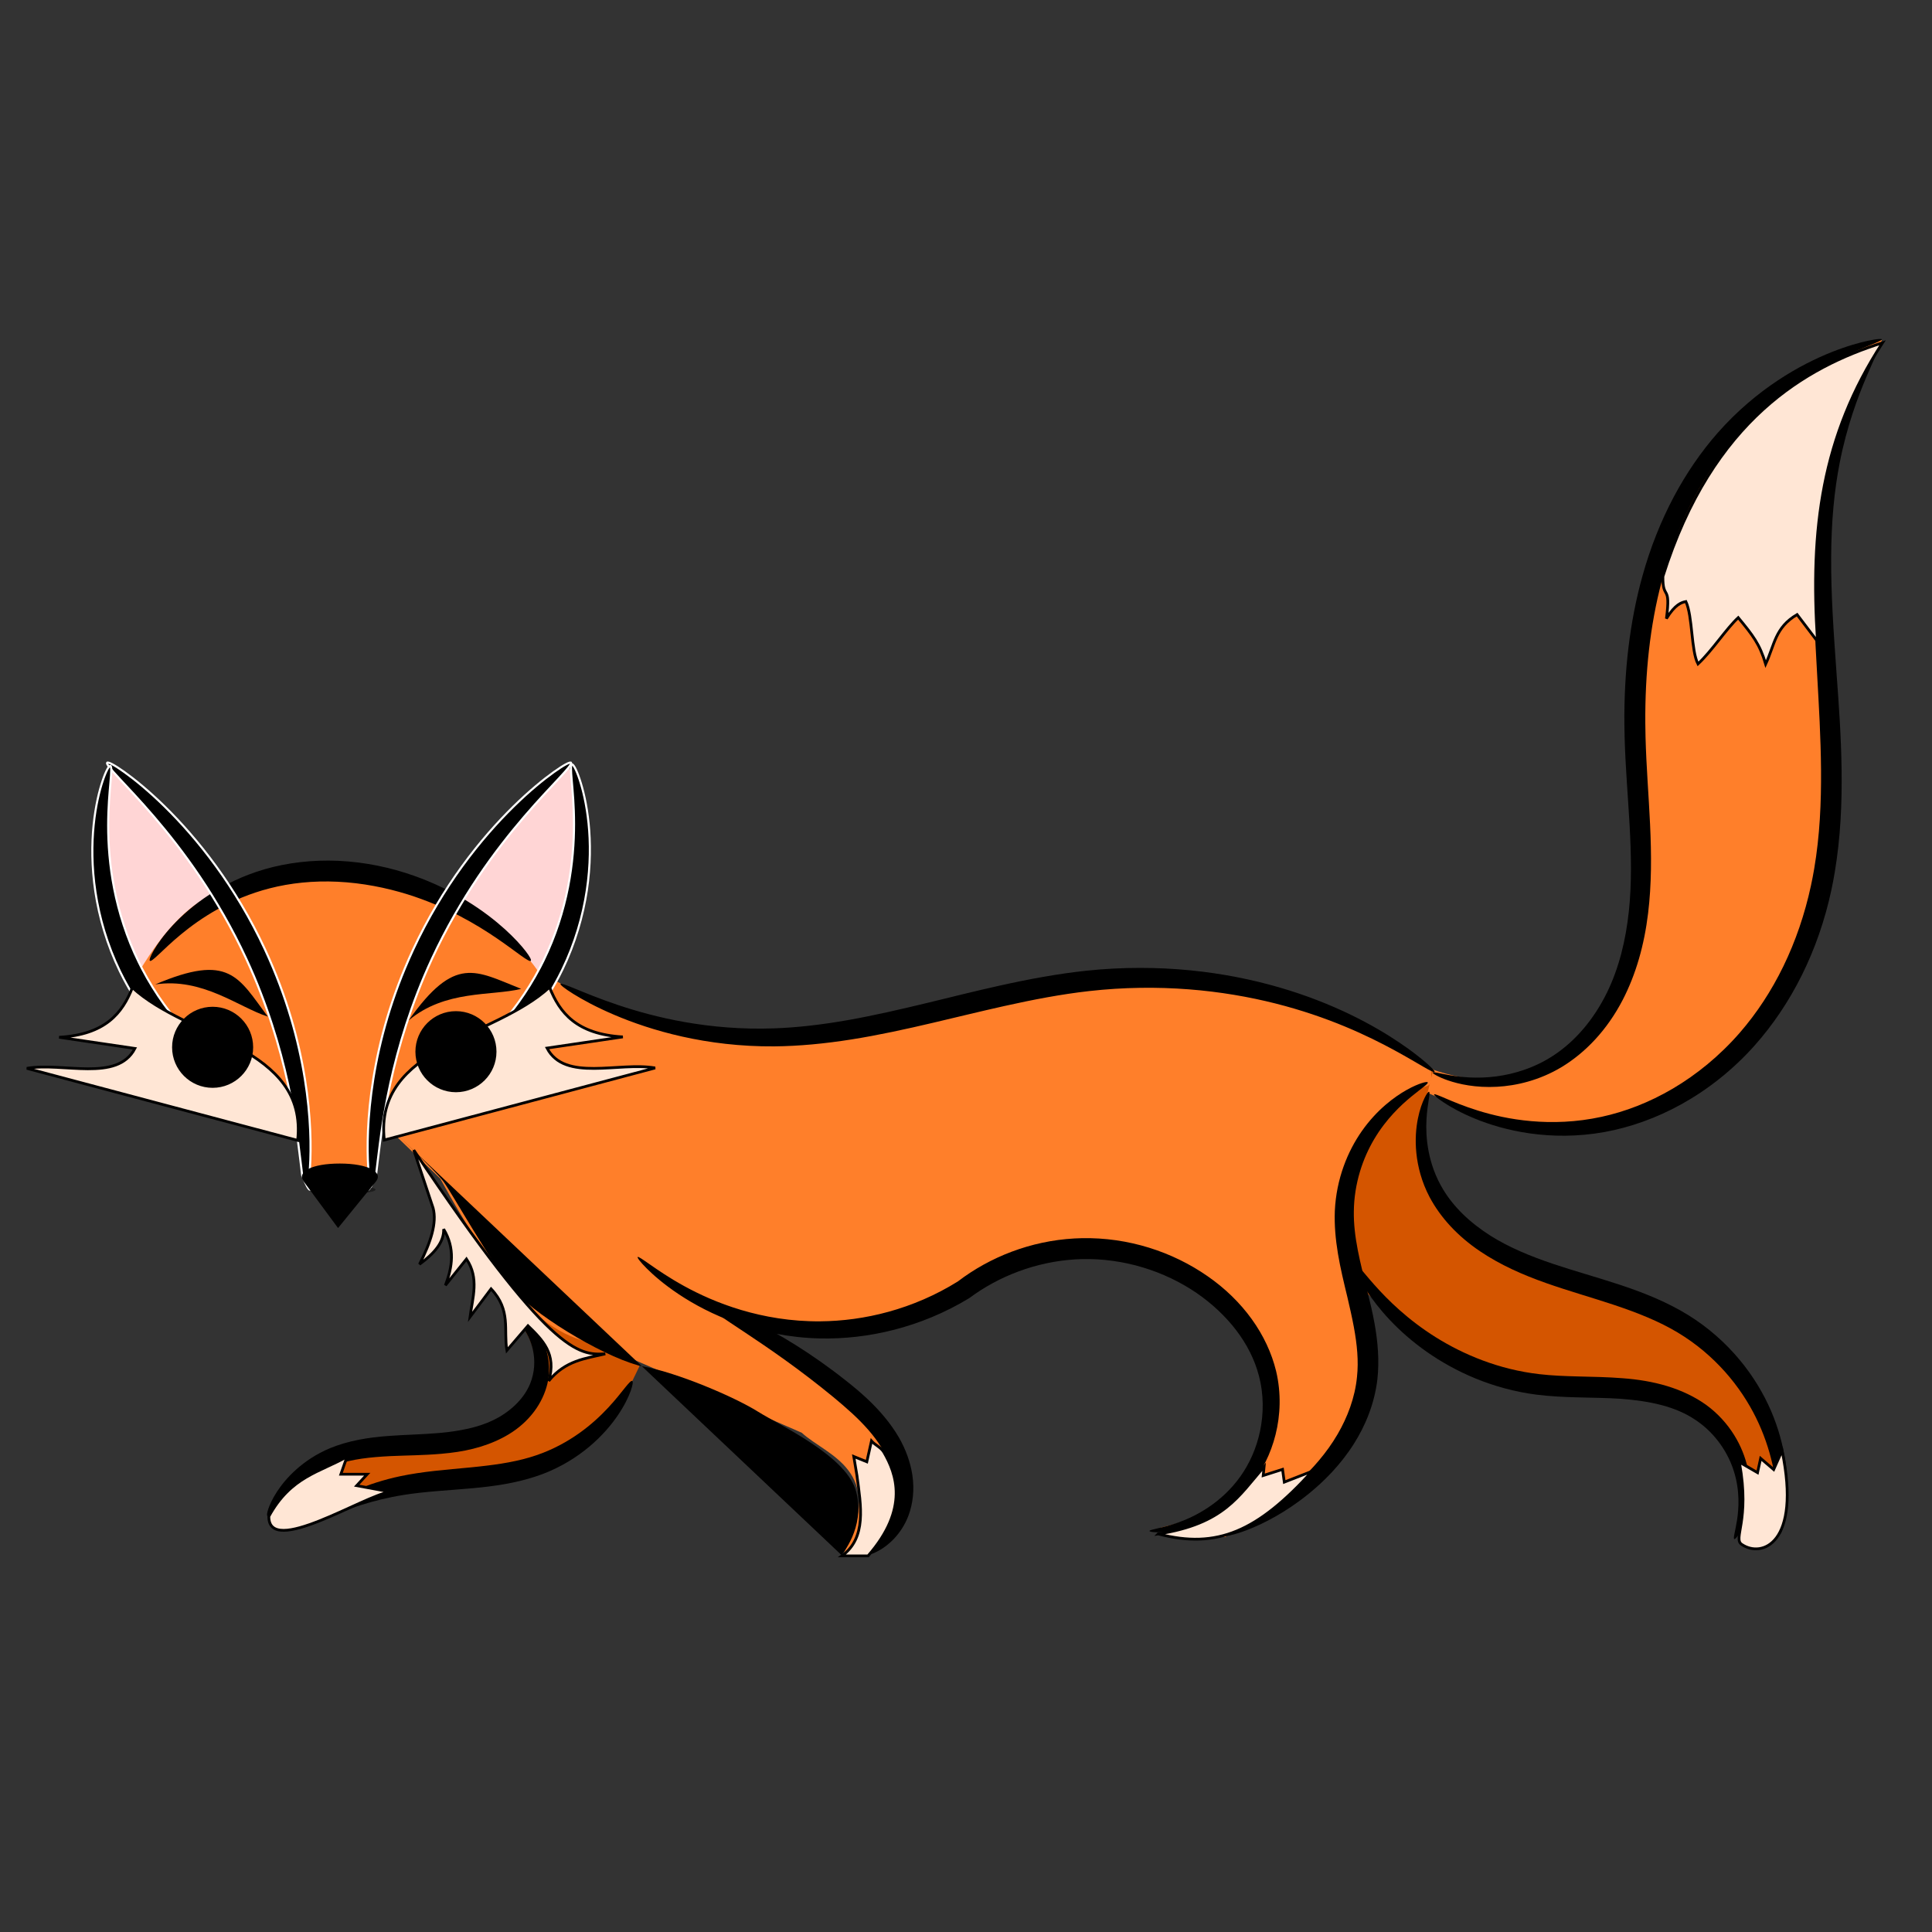 <?xml version="1.0" encoding="UTF-8" standalone="no"?>
<!-- Created with Inkscape (http://www.inkscape.org/) -->

<svg
   id="svg2"
   viewBox="0 0 700 700"
   version="1.1"
   width="700"
   height="700"
   xmlns="http://www.w3.org/2000/svg"
   xmlns:svg="http://www.w3.org/2000/svg"
   xmlns:rdf="http://www.w3.org/1999/02/22-rdf-syntax-ns#"
   xmlns:cc="http://creativecommons.org/ns#"
   xmlns:dc="http://purl.org/dc/elements/1.1/">
  <rect x="0" y="0" width="700" height="700" fill="#333333" stroke="none"/>
  <defs
     id="defs29" />
  <g
     id="layer2"
     transform="translate(-102.89,-789.53)">
    <g
       id="g113204"
       transform="matrix(0.758,0,0,0.758,51.852,329.412)">
      <path
         id="path113199"
         d="m 649.35,328.779 c 69.617,23.991 113.598,-45.799 100.469,-119.636 -8.648,-48.636 3.194,-96.198 10.819,-137.22 23.734,-48.639 58.96,-80.7 103.301,-91.989 -0.647,2.899 -2.482,5.122 -4.24,8.221 -17.337,30.561 -30.565,67.865 -24.718,114.583 10.544,84.24 9.679,175.576 -39.549,218.542 -37.12,31.55 -85.671,47.823 -149.593,18.112 l 2.481,-11.129"
         style="opacity:0.998;fill:#ff7f2a;fill-opacity:1;stroke:none"
         transform="translate(102.89,789.53)" />
      <path
         id="path113194"
         d="m 649.592,328.404 c -17.054,14.4 -31.445,29.688 -40.322,46.814 -0.82,19.591 -2.243,35.176 -0.342,50.231 1.423,4.691 65.803,70.953 124.724,54.674 24.735,8.02 80.176,11.109 60.141,71.076 l 21.528,-1.025 c 4.312,-54.103 -20.311,-80.033 -50.231,-100.805 C 675.225,412.715 633.139,395.443 646.859,339.68 l 2.734,-11.276"
         style="opacity:0.998;fill:#d45500;fill-opacity:1;stroke:none"
         transform="translate(102.89,789.53)" />
      <path
         id="path113189"
         d="m 268.719,417.661 91.792,60.164 c 34.052,25.005 54.327,51.228 17.36,82.518 l -9.988,-0.713 c 20.319,-39.647 -8.153,-46.216 -20.213,-57.311 L 243.274,456.898 268.719,417.661"
         style="opacity:0.998;fill:#ff7f2a;fill-opacity:1;stroke:none"
         transform="translate(102.89,789.53)" />
      <path
         id="path113184"
         d="m 92.744,541.795 c 16.062,-28.919 52.3,-33.818 89.428,-37.219 12.995,-1.19 22.987,-7.514 32.565,-11.056 6.433,-8.304 7.589,-20.715 4.266,-32.053 -2.976,-10.152 -11.444,-17.265 -13.302,-25.972 l 64.445,34.957 -4.043,8.323 c -17.616,25.333 -39.067,38.775 -63.018,44.469 -30.513,3.62 -59.518,-0.297 -94.17,24.018 l -16.171,-5.469"
         style="opacity:0.998;fill:#d45500;fill-opacity:1;stroke:none"
         transform="translate(102.89,789.53)" />
      <path
         id="path4337"
         d="m 380.188,1098.801 c 66.382,14.747 141.243,-16.014 210.175,-23.022 56.838,-5.778 107.309,7.481 161.294,42.228 -0.581,3.24 0.817,7.198 -2.328,8.17 -34.453,10.651 -46.277,55.607 -33.223,108.663 3.691,15.002 6.95,25.158 -2.101,47.648 -11.31,41.326 -38.881,43.627 -60.935,59.169 l -30.909,-4.416 c 30.596,-7.493 37.306,-14.694 49.967,-44.033 8.633,-20.004 -1.851,-45.673 -25.24,-69.006 -54.753,-39.893 -109.506,-6.568 -164.259,16.779 -47.984,7.689 -81.608,-8.906 -108.59,-31.554 0.886,22.669 -7.472,33.241 -22.994,39.502 -15.03,-2.546 -28.831,-12.468 -41.506,-29.143 l 71.532,-117.454 v 0"
         style="fill:#ff7f2a;fill-opacity:1;fill-rule:evenodd;stroke:none" />
      <path
         id="path4332"
         d="m 341.772,1080.697 -12.805,-7.065 c -15.878,30.576 -43.428,55.661 -81.666,67.407 l 30.445,29.294 c 12.724,23.229 26.324,45.146 43.714,61.376 55.988,-33.921 68.041,-81.822 72.857,-132.026 -18.5,-2.389 -35.089,-12.422 -52.545,-18.987 z"
         style="fill:#ff7f2a;fill-rule:evenodd;stroke:none" />
      <path
         style="fill:#ff7f2a;fill-opacity:1;fill-rule:evenodd;stroke:none"
         d="m 289.601,1028.243 44.527,36.431 c -18.332,34.88 -42.8,62.697 -83.995,73.369 7.959,-35.661 8.681,-74.162 36.937,-102.211 z"
         id="path3494" />
      <path
         id="path3489"
         d="m 171.705,1029.255 -44.527,36.431 c 18.332,34.88 42.8,62.697 83.995,73.369 -7.959,-35.661 -8.681,-74.162 -36.937,-102.211 z"
         style="fill:#ff7f2a;fill-opacity:1;fill-rule:evenodd;stroke:none" />
      <path
         style="fill:#ffd5d5;fill-rule:evenodd;stroke:none"
         d="m 283.783,1037.857 c 15.517,3.994 35.588,23.637 45.033,39.974 17.111,-28.768 22.159,-69.233 10.626,-104.235 -23.292,20.095 -45.224,33.099 -55.659,64.261 z"
         id="path3487" />
      <path
         id="path3482"
         d="m 172.211,1033.809 c -15.517,3.994 -30.022,23.131 -39.467,39.468 -17.111,-28.768 -21.147,-65.185 -12.65,-100.693 19.245,18.577 41.682,30.063 52.117,61.225 z"
         style="fill:#ffd5d5;fill-rule:evenodd;stroke:none" />
      <path
         id="path3477"
         d="m 213.196,1159.295 c -2.758,-27.655 -5.963,-53.292 -15.686,-79.441 l -20.24,-43.515 c 31.422,-18.638 67.612,-13.438 105.753,1.518 -29.754,44.492 -31.269,87.322 -39.467,130.546 l -29.348,1.012 c -0.338,-3.373 -0.676,-6.746 -1.012,-10.12 z"
         style="fill:#ff7f2a;fill-opacity:1;fill-rule:evenodd;stroke:none" />
      <g
         transform="translate(8.081,-20.203)"
         style="fill:#000000"
         id="g3130">
        <g
           style="fill:#000000"
           transform="translate(-522.86,220)"
           id="g4960">
          <path
             d="m 653.78,866.5 c -0.445,-0.315 0.148,-2.133 1.883,-5.118 1.734,-2.985 4.631,-7.133 8.96,-11.801 4.328,-4.668 10.107,-9.852 17.445,-14.654 7.338,-4.802 16.246,-9.213 26.453,-12.193 l 1e-5,-10e-6 c 10.801,-3.126 22.87,-4.61 35.371,-4.043 12.962,0.588 25.259,3.297 36.057,7.119 9.739,3.431 18.34,7.736 25.604,12.211 7.264,4.476 13.195,9.116 17.801,13.271 4.606,4.156 7.897,7.823 9.958,10.493 2.061,2.67 2.906,4.339 2.516,4.714 -0.389,0.375 -1.982,-0.569 -4.668,-2.488 -2.686,-1.919 -6.48,-4.807 -11.398,-8.167 -4.919,-3.361 -10.973,-7.19 -18.137,-10.908 -7.163,-3.718 -15.44,-7.321 -24.65,-10.207 -10.206,-3.179 -21.624,-5.484 -33.547,-6.049 -11.498,-0.545 -22.505,0.605 -32.41,3.159 h -10e-6 c -9.354,2.385 -17.706,5.991 -24.8,9.935 -7.094,3.944 -12.935,8.222 -17.574,12.049 -4.639,3.828 -8.091,7.203 -10.531,9.495 -2.439,2.292 -3.888,3.495 -4.333,3.179 z"
             style="fill:#000000;fill-rule:evenodd"
             id="path4655" />
          <path
             d="m 633.33,771.83 c 0.437,-0.534 3.414,0.988 8.274,4.464 4.86,3.476 11.591,8.932 19.231,16.426 7.64,7.494 16.176,17.043 24.52,28.524 8.344,11.481 16.48,24.898 23.399,39.765 1.381,2.967 2.687,5.934 3.92,8.894 4.479,10.706 7.973,21.3 10.603,31.374 2.63,10.074 4.4,19.627 5.527,28.295 1.127,8.668 1.616,16.45 1.728,23.041 0.113,6.591 -0.145,11.991 -0.532,15.944 0.75,4.501 0.895,7.154 0.303,7.323 -0.592,0.169 -1.875,-2.178 -3.737,-6.819 -0.971,-7.581 -2.211,-20.848 -5.512,-37.57 -1.65,-8.361 -3.821,-17.578 -6.7,-27.316 -2.878,-9.738 -6.466,-19.995 -10.868,-30.409 -1.205,-2.837 -2.471,-5.686 -3.799,-8.539 -6.653,-14.297 -14.235,-27.333 -21.882,-38.7 -7.647,-11.368 -15.348,-21.071 -22.131,-28.974 -6.783,-7.903 -12.637,-14.022 -16.64,-18.337 -4.003,-4.315 -6.142,-6.852 -5.706,-7.386 z"
             style="fill:#000000;fill-rule:evenodd;stroke:#ffffff"
             id="path4639" />
          <path
             d="m 634.84,773.34 c 0.326,0.088 0.461,0.833 0.451,2.166 -0.01,1.333 -0.165,3.253 -0.378,5.705 -0.426,4.903 -1.091,11.942 -1.093,20.621 -0.002,8.679 0.68,19.011 2.883,30.211 2.203,11.201 5.939,23.262 11.721,35.074 0.518,1.06 1.052,2.117 1.602,3.172 6.272,12.022 14.073,22.502 22.134,31.156 8.061,8.654 16.367,15.485 23.717,20.714 7.35,5.229 13.742,8.884 18.183,11.451 2.22,1.283 3.956,2.296 5.104,3.079 1.148,0.783 1.707,1.338 1.59,1.662 -0.117,0.324 -0.906,0.403 -2.304,0.221 -1.398,-0.182 -3.405,-0.627 -5.931,-1.391 -5.052,-1.529 -12.209,-4.345 -20.445,-9.063 -8.236,-4.718 -17.541,-11.371 -26.523,-20.248 -4.491,-4.439 -8.896,-9.425 -13.023,-14.933 -4.128,-5.508 -7.978,-11.539 -11.364,-18.021 -0.594,-1.137 -1.169,-2.279 -1.725,-3.425 l -10e-6,-10e-6 c -6.185,-12.769 -9.896,-25.848 -11.716,-37.895 -1.82,-12.047 -1.77,-23.052 -0.844,-32.128 0.926,-9.077 2.699,-16.238 4.303,-21.039 0.802,-2.4 1.565,-4.216 2.197,-5.411 0.633,-1.194 1.134,-1.768 1.46,-1.68 z"
             style="fill:#000000;fill-rule:evenodd;stroke:#ffffff"
             id="path4641" />
          <path
             d="m 855.07,771.83 c 0.437,0.534 -1.703,3.071 -5.706,7.386 -4.003,4.315 -9.857,10.434 -16.64,18.337 -6.783,7.903 -14.484,17.607 -22.131,28.974 -7.647,11.368 -15.23,24.403 -21.882,38.7 -1.327,2.853 -2.594,5.702 -3.799,8.539 -4.402,10.413 -7.99,20.671 -10.868,30.409 -2.878,9.738 -5.05,18.955 -6.7,27.316 -3.3,16.722 -4.541,29.989 -5.512,37.57 -1.862,4.641 -3.145,6.989 -3.737,6.819 -0.592,-0.169 -0.447,-2.821 0.303,-7.323 -0.387,-3.954 -0.645,-9.354 -0.532,-15.944 0.113,-6.591 0.601,-14.373 1.728,-23.041 1.127,-8.668 2.897,-18.221 5.527,-28.295 2.63,-10.074 6.123,-20.668 10.603,-31.374 1.233,-2.96 2.54,-5.927 3.92,-8.894 6.918,-14.867 15.055,-28.285 23.399,-39.765 8.344,-11.481 16.88,-21.03 24.52,-28.524 7.64,-7.494 14.371,-12.95 19.231,-16.426 4.86,-3.476 7.838,-4.998 8.274,-4.464 z"
             style="fill:#000000;fill-rule:evenodd;stroke:#ffffff"
             id="path4643" />
          <ellipse
             ry="2.02"
             rx="14.647"
             cy="1362.93"
             cx="442.952"
             transform="translate(304.02,-387.05)"
             style="opacity:0.441;fill:#000000;stroke-width:0"
             id="path4645" />
          <path
             style="fill:#000000;stroke-width:0"
             d="M 761.78,971.99 743.697,994.214 727.292,971.99 c -3.479,-4.713 3.854,-8.607 17.244,-8.607 13.389,0 20.941,4.063 17.244,8.607 z"
             id="path4647" />
          <path
             d="m 855.48,772.6 c 0.326,-0.088 0.827,0.485 1.46,1.68 0.633,1.194 1.395,3.01 2.197,5.411 1.604,4.801 3.377,11.962 4.303,21.039 0.926,9.077 0.976,20.081 -0.844,32.128 -1.82,12.047 -5.531,25.126 -11.716,37.895 l -10e-6,10e-6 c -0.556,1.145 -1.131,2.287 -1.725,3.425 -3.386,6.482 -7.236,12.513 -11.364,18.021 -4.128,5.508 -8.533,10.495 -13.023,14.933 -8.982,8.877 -18.287,15.531 -26.523,20.248 -8.236,4.718 -15.393,7.534 -20.445,9.063 -2.526,0.764 -4.533,1.209 -5.931,1.391 -1.398,0.182 -2.187,0.104 -2.304,-0.221 -0.117,-0.324 0.442,-0.879 1.59,-1.662 1.148,-0.783 2.884,-1.796 5.104,-3.079 4.44,-2.567 10.832,-6.222 18.182,-11.451 7.35,-5.229 15.656,-12.06 23.717,-20.714 8.061,-8.654 15.862,-19.134 22.134,-31.156 0.55,-1.055 1.084,-2.112 1.602,-3.172 5.782,-11.812 9.518,-23.873 11.721,-35.074 2.203,-11.201 2.885,-21.532 2.883,-30.211 -0.002,-8.679 -0.667,-15.718 -1.093,-20.621 -0.213,-2.452 -0.367,-4.372 -0.378,-5.705 -0.01,-1.333 0.125,-2.078 0.451,-2.166 z"
             style="fill:#000000;fill-rule:evenodd;stroke:#ffffff"
             id="path4649" />
          <path
             d="m 831.238,879.893 c -14.372,3.504 -36.404,0.383 -53.841,15.115 22.289,-31.506 31.971,-23.775 53.841,-15.115 z"
             style="fill:#000000"
             id="path4651" />
        </g>
        <path
           d="m 644,1361.2 c -0.131,-0.349 0.758,-1.058 2.513,-2.143 1.755,-1.085 4.375,-2.552 7.662,-4.513 3.287,-1.961 7.24,-4.421 11.608,-7.526 4.368,-3.105 9.151,-6.858 14.032,-11.386 3.305,-3.073 6.657,-6.493 9.87,-10.306 3.213,-3.812 6.286,-8.016 8.98,-12.655 4.633,-7.983 8.244,-17.306 9.221,-27.292 0.822,-7.558 0.036,-15.555 -1.509,-23.882 -0.892,-4.807 -1.999,-9.596 -3.102,-14.331 -1.674,-6.904 -3.354,-13.835 -4.498,-20.712 -1.143,-6.877 -1.747,-13.7 -1.488,-20.364 0.341,-7.695 1.899,-14.903 4.2,-21.332 2.302,-6.428 5.346,-12.078 8.687,-16.854 h 10e-6 c 3.596,-5.136 7.511,-9.248 11.236,-12.475 3.724,-3.226 7.259,-5.573 10.258,-7.252 2.999,-1.679 5.464,-2.698 7.188,-3.247 1.724,-0.548 2.708,-0.632 2.858,-0.322 0.149,0.31 -0.541,0.998 -1.916,2.096 -1.375,1.097 -3.435,2.61 -5.947,4.681 -2.512,2.07 -5.479,4.705 -8.568,8.056 -3.09,3.351 -6.305,7.425 -9.187,12.296 -2.682,4.528 -5.077,9.76 -6.822,15.592 -1.745,5.832 -2.841,12.264 -2.901,19.014 -0.089,5.866 0.647,12.001 1.886,18.412 1.238,6.412 2.976,13.101 4.671,20.066 1.206,4.768 2.387,9.733 3.317,14.868 1.611,8.895 2.354,17.898 1.395,26.75 -1.377,11.699 -5.725,22.221 -11.254,30.934 -3.205,5.054 -6.774,9.53 -10.459,13.494 -3.685,3.964 -7.487,7.416 -11.213,10.43 -5.492,4.45 -10.85,7.983 -15.734,10.758 -4.884,2.775 -9.293,4.795 -12.974,6.242 -3.681,1.447 -6.635,2.324 -8.684,2.774 -2.049,0.451 -3.195,0.479 -3.326,0.131 z"
           style="fill:#000000;fill-rule:evenodd"
           id="path4731" />
        <path
           d="m 245.429,1166.189 c 0,0 21.429,20 25.714,25.714 4.286,5.714 23.143,40 34.571,52.857 11.429,12.857 45.714,32.857 61.429,35.714 15.714,2.857 42.857,14.286 54.286,21.429 11.429,7.143 42.857,21.428 47.143,38.571 4.286,17.143 -7.143,30 -7.143,30 v 0"
           style="fill:#000000;fill-rule:evenodd"
           id="path4753" />
        <path
           d="m 398.32,1251.4 c 0.277,-0.566 2.361,-0.233 5.907,0.955 3.546,1.189 8.553,3.241 14.601,6.197 6.048,2.956 13.134,6.822 20.793,11.623 7.659,4.801 15.887,10.54 24.209,17.16 h 1e-5 c 3.19,2.511 6.437,5.21 9.605,8.157 6.078,5.654 11.443,11.9 15.438,18.742 3.353,5.791 5.563,11.989 6.478,18.054 0.53,3.506 0.594,6.956 0.261,10.212 -0.333,3.256 -1.063,6.317 -2.093,9.097 -1.709,4.548 -4.199,8.179 -6.766,10.939 -2.568,2.76 -5.215,4.658 -7.5,5.922 -2.285,1.264 -4.213,1.905 -5.561,2.174 -1.349,0.269 -2.123,0.176 -2.26,-0.163 -0.137,-0.339 0.364,-0.907 1.336,-1.755 0.971,-0.848 2.414,-1.988 4.082,-3.581 1.668,-1.593 3.565,-3.65 5.322,-6.275 1.758,-2.626 3.38,-5.828 4.315,-9.517 0.592,-2.273 0.933,-4.746 0.974,-7.36 0.041,-2.614 -0.219,-5.368 -0.802,-8.157 -1.013,-4.845 -3.105,-9.837 -6.07,-14.658 -3.497,-5.743 -8.335,-11.11 -13.974,-16.317 -2.94,-2.715 -5.988,-5.303 -9.011,-7.817 -7.968,-6.555 -15.726,-12.436 -22.873,-17.575 -7.146,-5.139 -13.679,-9.54 -19.174,-13.194 -5.495,-3.654 -9.952,-6.565 -12.958,-8.725 -3.005,-2.159 -4.556,-3.574 -4.279,-4.14 z"
           style="fill:#000000;fill-rule:evenodd"
           id="path4755" />
        <path
           d="m 608.7,1359 c -0.012,-0.309 1.244,-0.625 3.587,-1.163 2.343,-0.538 5.783,-1.314 10.029,-2.827 4.246,-1.513 9.314,-3.78 14.593,-7.333 2.64,-1.776 5.325,-3.872 7.931,-6.338 2.606,-2.466 5.133,-5.303 7.414,-8.54 2.095,-2.962 3.984,-6.264 5.567,-9.872 1.584,-3.608 2.862,-7.521 3.731,-11.665 0.869,-4.143 1.328,-8.516 1.266,-12.998 -0.062,-4.482 -0.645,-9.073 -1.866,-13.606 -1.956,-7.479 -5.619,-14.776 -10.735,-21.506 -5.116,-6.73 -11.686,-12.892 -19.164,-18.012 -7.591,-5.149 -16.194,-9.283 -25.432,-12.074 -9.238,-2.791 -19.107,-4.238 -29.097,-4.011 -1.053,0.026 -2.108,0.07 -3.164,0.132 -9.428,0.558 -18.64,2.571 -27.223,5.751 -8.583,3.18 -16.534,7.525 -23.542,12.75 -11.65,7.097 -23.95,12.074 -36.067,15.18 -12.117,3.106 -24.048,4.342 -35.203,4.119 -7.508,-0.165 -14.649,-0.995 -21.321,-2.283 -6.672,-1.287 -12.874,-3.031 -18.553,-5.036 -11.357,-4.009 -20.59,-9.04 -27.705,-13.771 -7.115,-4.731 -12.142,-9.157 -15.35,-12.358 -3.208,-3.202 -4.625,-5.173 -4.336,-5.481 0.289,-0.309 2.267,1.058 5.912,3.602 3.645,2.544 8.986,6.258 16.206,10.233 7.22,3.976 16.349,8.209 27.326,11.477 5.489,1.634 11.433,3.023 17.772,3.989 6.34,0.966 13.076,1.509 20.102,1.44 10.408,-0.082 21.472,-1.494 32.652,-4.582 11.18,-3.088 22.475,-7.854 33.111,-14.505 7.645,-5.837 16.332,-10.682 25.736,-14.209 9.405,-3.527 19.526,-5.736 29.932,-6.313 1.165,-0.065 2.33,-0.109 3.494,-0.132 11.108,-0.238 22.024,1.4 32.21,4.553 10.187,3.154 19.643,7.823 27.974,13.627 8.291,5.729 15.492,12.747 21.073,20.482 5.581,7.734 9.542,16.184 11.657,24.853 1.26,5.306 1.774,10.6 1.684,15.714 -0.09,5.114 -0.783,10.048 -1.943,14.685 -1.159,4.637 -2.785,8.976 -4.746,12.944 -1.961,3.968 -4.258,7.567 -6.77,10.764 -2.748,3.484 -5.725,6.465 -8.754,8.998 -3.029,2.532 -6.11,4.616 -9.108,6.324 -5.997,3.415 -11.636,5.322 -16.289,6.382 -4.654,1.06 -8.339,1.29 -10.818,1.252 -2.478,-0.037 -3.762,-0.327 -3.774,-0.635 z"
           style="fill:#000000;fill-rule:evenodd"
           id="path4793" />
        <path
           d="m 742.34,1149.1 c 0.343,0.133 0.209,1.38 -0.138,3.63 -0.347,2.25 -0.894,5.52 -1.109,9.716 -0.215,4.196 -0.088,9.337 1.022,15.078 1.11,5.742 3.211,12.098 6.935,18.226 2.453,4.081 5.612,8.059 9.439,11.801 3.827,3.743 8.324,7.249 13.31,10.398 4.308,2.713 9.007,5.147 14.028,7.36 5.02,2.213 10.362,4.204 15.912,6.08 10.074,3.387 20.914,6.343 32.052,10.037 0.162,0.054 0.324,0.108 0.486,0.162 11.25,3.731 22.196,8.22 31.94,14.226 9.704,6.01 17.909,13.407 24.492,21.3 6.583,7.893 11.546,16.277 15.062,24.426 3.681,8.541 5.778,16.778 6.869,24.111 1.091,7.333 1.186,13.766 0.861,18.989 -0.325,5.223 -1.06,9.243 -1.753,11.927 -0.693,2.683 -1.335,4.038 -1.731,3.974 -0.396,-0.064 -0.526,-1.541 -0.583,-4.247 -0.057,-2.707 -0.051,-6.651 -0.399,-11.644 -0.347,-4.992 -1.056,-11.042 -2.629,-17.823 -1.572,-6.781 -4.014,-14.299 -7.808,-21.983 -3.618,-7.334 -8.487,-14.825 -14.731,-21.847 -6.244,-7.021 -13.863,-13.571 -22.718,-18.864 -8.888,-5.343 -19.152,-9.41 -30.036,-13.059 -0.157,-0.052 -0.314,-0.105 -0.472,-0.157 -10.806,-3.586 -21.687,-6.646 -32.079,-10.306 -5.739,-2.011 -11.334,-4.228 -16.649,-6.734 -5.315,-2.507 -10.348,-5.303 -15,-8.423 -5.411,-3.619 -10.258,-7.734 -14.351,-12.145 -4.093,-4.411 -7.434,-9.117 -9.982,-13.915 -1.917,-3.646 -3.333,-7.303 -4.35,-10.842 -1.018,-3.539 -1.637,-6.962 -1.965,-10.179 -0.655,-6.434 -0.15,-12.021 0.731,-16.448 0.881,-4.426 2.129,-7.71 3.161,-9.839 1.032,-2.129 1.839,-3.119 2.182,-2.986 z"
           style="fill:#000000;fill-rule:evenodd"
           id="path4844" />
        <path
           d="m 706.11,1230.4 c 0.367,-0.21 1.379,0.771 3.043,2.708 1.664,1.937 3.988,4.827 7.112,8.336 3.124,3.509 7.056,7.638 11.934,11.969 4.877,4.331 10.705,8.864 17.508,13.109 6.564,4.09 14.051,7.917 22.333,11.002 8.281,3.085 17.357,5.425 26.94,6.527 5.962,0.701 12.202,0.938 18.679,1.102 7.043,0.178 14.102,0.286 21.069,0.843 7.348,0.53 14.67,1.711 21.477,3.786 6.807,2.075 13.098,5.046 18.554,8.941 5.659,4.119 10.097,9.143 13.358,14.358 3.26,5.214 5.345,10.619 6.484,15.725 1.228,5.535 1.354,10.659 0.935,15.053 -0.419,4.395 -1.379,8.068 -2.422,10.942 -1.043,2.874 -2.165,4.959 -3.054,6.29 -0.889,1.331 -1.542,1.916 -1.836,1.775 -0.294,-0.14 -0.22,-0.998 0.076,-2.509 0.295,-1.511 0.806,-3.683 1.239,-6.486 0.433,-2.803 0.785,-6.247 0.674,-10.209 -0.111,-3.962 -0.686,-8.452 -2.155,-13.129 -1.35,-4.317 -3.48,-8.812 -6.523,-13.078 -3.043,-4.266 -6.999,-8.305 -11.823,-11.504 -4.621,-3.141 -10.063,-5.457 -16.116,-7.069 -6.054,-1.612 -12.718,-2.521 -19.596,-3.043 -6.565,-0.444 -13.45,-0.497 -20.598,-0.685 -6.574,-0.172 -13.141,-0.473 -19.617,-1.286 -10.464,-1.339 -20.28,-4.093 -29.123,-7.702 -8.843,-3.609 -16.712,-8.069 -23.479,-12.823 -7.019,-4.925 -12.868,-10.172 -17.598,-15.183 -4.731,-5.011 -8.35,-9.784 -11.036,-13.872 -2.687,-4.088 -4.449,-7.489 -5.477,-9.887 -1.027,-2.398 -1.328,-3.79 -0.961,-4.001 z"
           style="fill:#000000;fill-rule:evenodd"
           id="path4850" />
        <path
           d="m 305.71,1256.2 c 0.156,-0.222 0.652,-0.21 1.458,0.079 0.806,0.29 1.921,0.86 3.241,1.807 1.32,0.948 2.845,2.276 4.379,4.088 1.534,1.811 3.078,4.109 4.328,6.942 1.126,2.559 1.997,5.535 2.377,8.839 0.38,3.304 0.266,6.936 -0.59,10.684 -1.093,4.565 -3.216,9.129 -6.343,13.297 -3.127,4.168 -7.259,7.939 -12.1,10.85 -4.128,2.494 -8.657,4.459 -13.428,5.924 -4.771,1.465 -9.782,2.431 -14.827,3.003 -1.351,0.159 -2.706,0.296 -4.062,0.414 -8.541,0.746 -16.644,0.754 -24.16,1.098 -4.863,0.244 -9.515,0.597 -13.86,1.231 -4.345,0.634 -8.383,1.55 -12.072,2.812 -5.733,1.924 -10.686,4.666 -14.783,7.543 -4.097,2.877 -7.344,5.891 -9.878,8.531 -2.534,2.64 -4.366,4.909 -5.694,6.44 -1.327,1.531 -2.164,2.325 -2.559,2.131 -0.395,-0.194 -0.323,-1.369 0.342,-3.378 0.665,-2.01 1.937,-4.856 4.1,-8.189 2.163,-3.333 5.232,-7.155 9.439,-10.879 4.207,-3.724 9.562,-7.349 16.063,-10.051 4.176,-1.711 8.709,-3.026 13.477,-3.973 4.768,-0.947 9.771,-1.526 14.844,-1.878 7.821,-0.577 15.871,-0.693 23.869,-1.394 1.27,-0.111 2.528,-0.237 3.771,-0.382 4.613,-0.559 9.076,-1.347 13.225,-2.499 4.149,-1.152 7.984,-2.67 11.402,-4.626 3.926,-2.261 7.39,-5.087 10.072,-8.182 2.682,-3.095 4.582,-6.458 5.631,-9.866 0.895,-2.773 1.265,-5.582 1.26,-8.217 -0.005,-2.635 -0.385,-5.099 -0.988,-7.294 -0.665,-2.432 -1.603,-4.555 -2.574,-6.349 -0.971,-1.794 -1.974,-3.262 -2.836,-4.446 -0.862,-1.185 -1.582,-2.09 -2.037,-2.765 -0.455,-0.675 -0.644,-1.124 -0.488,-1.346 z"
           style="fill:#000000;fill-rule:evenodd"
           id="path4856" />
        <path
           d="m 361.43,1287.3 c 0.495,0.238 0.313,1.933 -0.723,4.808 -1.035,2.875 -2.948,6.931 -6.117,11.595 -3.169,4.664 -7.617,9.934 -13.573,14.94 -5.957,5.006 -13.433,9.739 -22.267,13.11 -4.542,1.713 -9.342,3.062 -14.305,4.103 -4.963,1.041 -10.089,1.776 -15.266,2.325 -1.367,0.145 -2.723,0.276 -4.067,0.396 -5.986,0.557 -11.762,0.938 -17.256,1.401 -5.494,0.464 -10.706,1.012 -15.594,1.796 -7.428,1.18 -14.208,2.893 -20.165,4.753 -5.957,1.86 -11.094,3.863 -15.32,5.628 -4.226,1.765 -7.548,3.288 -9.898,4.238 -2.35,0.951 -3.735,1.324 -4.019,0.906 -0.284,-0.418 0.554,-1.6 2.459,-3.358 1.905,-1.757 4.883,-4.085 8.922,-6.64 4.038,-2.554 9.143,-5.331 15.245,-7.895 6.102,-2.564 13.204,-4.911 21.114,-6.582 5.199,-1.091 10.67,-1.886 16.303,-2.52 5.633,-0.634 11.426,-1.11 17.268,-1.674 1.31,-0.131 2.624,-0.266 3.941,-0.409 4.989,-0.541 9.819,-1.173 14.411,-2.033 4.592,-0.86 8.947,-1.948 13.017,-3.341 h 10e-6 c 7.897,-2.663 14.805,-6.483 20.549,-10.557 5.744,-4.075 10.33,-8.401 13.899,-12.238 3.569,-3.836 6.138,-7.184 7.977,-9.472 1.839,-2.289 2.972,-3.518 3.467,-3.28 z"
           style="fill:#000000;fill-rule:evenodd"
           id="path4858" />
        <g
           style="fill:#000000"
           transform="matrix(0.988,0.153,-0.153,0.988,-370.62,32.411)"
           id="g4971">
          <path
             d="m 1271.3,924.03 c 0.051,-0.22 0.79,-0.265 2.165,-0.216 1.375,0.049 3.389,0.191 6,0.241 2.611,0.05 5.823,0.006 9.554,-0.377 3.731,-0.383 7.985,-1.109 12.578,-2.444 4.077,-1.188 8.429,-2.861 12.83,-5.196 4.401,-2.335 8.851,-5.332 12.992,-9.141 4.37,-3.992 8.412,-8.858 11.899,-14.518 3.487,-5.661 6.417,-12.118 8.572,-19.106 1.84,-5.975 3.104,-12.355 3.807,-19.044 0.703,-6.689 0.846,-13.686 0.503,-20.847 v -2e-5 c -0.315,-6.482 -1.045,-13.11 -2.078,-19.871 -1.033,-6.762 -2.368,-13.657 -3.849,-20.673 -2.795,-13.185 -6.165,-26.831 -8.782,-41.127 -0.402,-2.188 -0.783,-4.389 -1.143,-6.603 -1.975,-12.147 -3.221,-24.234 -3.627,-36.074 -0.406,-11.841 0.03,-23.435 1.334,-34.62 1.655,-14.219 4.783,-27.751 9.085,-40.097 4.302,-12.347 9.775,-23.508 15.972,-33.252 7.615,-11.946 16.248,-21.62 24.604,-29.252 8.355,-7.632 16.434,-13.238 23.326,-17.304 6.892,-4.066 12.603,-6.61 16.561,-8.113 3.958,-1.503 6.167,-1.983 6.325,-1.617 0.158,0.367 -1.741,1.56 -5.314,3.704 -3.573,2.143 -8.824,5.257 -15.154,9.757 -6.33,4.5 -13.744,10.405 -21.365,18.128 -7.621,7.722 -15.452,17.276 -22.277,28.819 -5.58,9.414 -10.467,20.129 -14.281,31.95 -3.814,11.821 -6.553,24.748 -7.98,38.331 -1.122,10.696 -1.428,21.805 -0.957,33.194 0.471,11.389 1.719,23.058 3.627,34.845 0.348,2.148 0.715,4.286 1.1,6.413 2.522,13.904 5.811,27.507 8.533,40.931 1.454,7.143 2.746,14.248 3.721,21.285 0.974,7.037 1.631,14.005 1.857,20.873 v 2e-5 c 0.256,7.594 -0.056,15.069 -0.99,22.254 -0.934,7.184 -2.492,14.077 -4.666,20.555 -2.547,7.601 -6.009,14.58 -10.093,20.668 -4.083,6.087 -8.787,11.283 -13.816,15.507 -4.821,4.026 -9.89,7.072 -14.835,9.344 -4.945,2.271 -9.769,3.769 -14.236,4.716 -5.032,1.071 -9.622,1.449 -13.592,1.449 -3.97,6.4e-4 -7.325,-0.373 -10.002,-0.848 -2.677,-0.475 -4.681,-1.049 -6,-1.531 -1.32,-0.482 -1.958,-0.871 -1.907,-1.091 z"
             style="fill:#000000;fill-rule:evenodd"
             id="path4872" />
          <path
             d="m 1273.6,934.26 c 0.141,-0.339 2.131,0.154 5.832,1.1 3.701,0.947 9.133,2.334 16.204,3.377 7.071,1.044 15.804,1.734 25.814,1.064 5.005,-0.335 10.323,-1.013 15.852,-2.167 5.529,-1.155 11.27,-2.787 17.075,-5.032 10.62,-4.087 21.442,-10.223 31.616,-18.562 10.174,-8.338 19.7,-18.881 27.489,-31.241 6.555,-10.398 11.894,-22.08 15.772,-34.676 3.878,-12.596 6.295,-26.104 7.102,-39.962 0.164,-2.749 0.265,-5.511 0.306,-8.285 0.239,-16.102 -1.512,-31.897 -4.003,-47.222 -2.492,-15.324 -5.717,-30.176 -8.73,-44.383 -2.107,-9.799 -4.126,-19.381 -5.852,-28.672 -1.726,-9.29 -3.158,-18.288 -4.187,-26.919 -1.029,-8.631 -1.655,-16.895 -1.858,-24.721 -0.203,-7.826 0.015,-15.214 0.595,-22.097 v -10e-6 c 0.801,-9.351 2.265,-17.679 3.953,-24.853 1.688,-7.174 3.598,-13.197 5.365,-18.018 1.767,-4.821 3.389,-8.442 4.606,-10.836 1.217,-2.394 2.027,-3.563 2.309,-3.449 0.282,0.114 0.024,1.506 -0.644,4.081 -0.667,2.575 -1.742,6.335 -2.966,11.222 -1.224,4.888 -2.594,10.907 -3.762,17.983 -1.168,7.077 -2.131,15.214 -2.479,24.267 v 1e-5 c -0.266,6.667 -0.19,13.807 0.287,21.378 0.476,7.571 1.354,15.574 2.612,23.965 1.257,8.391 2.894,17.171 4.797,26.296 1.903,9.124 4.074,18.593 6.304,28.359 3.273,14.151 6.708,29.119 9.351,44.789 2.643,15.67 4.486,32.043 4.272,48.966 -0.037,2.915 -0.135,5.824 -0.299,8.727 -0.845,14.654 -3.481,28.958 -7.723,42.311 -4.242,13.353 -10.089,25.753 -17.243,36.792 -8.523,13.148 -18.946,24.223 -30.054,32.866 -11.108,8.644 -22.896,14.861 -34.394,18.855 v 10e-6 c -6.302,2.178 -12.484,3.675 -18.398,4.645 -5.914,0.97 -11.561,1.414 -16.84,1.485 -10.558,0.141 -19.617,-1.197 -26.828,-2.909 -7.211,-1.712 -12.597,-3.786 -16.138,-5.408 -3.541,-1.621 -5.258,-2.778 -5.117,-3.117 z"
             style="fill:#000000;fill-rule:evenodd"
             id="path4878" />
        </g>
        <path
           d="m 327.14,1097.5 c 0.224,-0.399 2.749,0.565 7.367,2.456 4.618,1.891 11.345,4.697 20.088,7.633 8.743,2.936 19.517,5.993 32.082,8.196 12.565,2.203 26.929,3.543 42.512,2.986 11.247,-0.387 23.11,-1.787 35.486,-3.975 12.376,-2.188 25.266,-5.163 38.569,-8.376 10.919,-2.655 22.17,-5.483 33.751,-8.06 14.084,-3.134 28.028,-5.722 41.758,-7.166 17.221,-1.804 33.927,-1.693 49.477,-0.158 15.55,1.534 29.942,4.487 42.778,8.229 12.836,3.742 24.12,8.269 33.689,12.893 9.568,4.623 17.428,9.337 23.575,13.486 5.799,3.917 10.077,7.31 12.866,9.754 2.789,2.444 4.095,3.936 3.86,4.246 -0.235,0.311 -1.998,-0.575 -5.179,-2.404 -3.181,-1.829 -7.787,-4.599 -13.809,-7.882 -6.377,-3.479 -14.347,-7.512 -23.887,-11.471 -9.539,-3.96 -20.654,-7.84 -33.189,-11.006 -12.534,-3.166 -26.491,-5.612 -41.504,-6.771 -15.013,-1.159 -31.081,-1.027 -47.616,0.841 -13.209,1.486 -26.761,4.076 -40.643,7.174 -11.415,2.548 -22.632,5.322 -33.634,7.9 -13.395,3.159 -26.555,6.021 -39.309,8.042 -12.754,2.02 -25.101,3.196 -36.852,3.307 -16.296,0.134 -31.186,-1.803 -44.077,-4.685 -12.891,-2.882 -23.792,-6.698 -32.49,-10.407 -8.698,-3.709 -15.211,-7.301 -19.505,-9.972 -4.294,-2.671 -6.388,-4.409 -6.163,-4.808 z"
           style="fill:#000000;fill-rule:evenodd"
           id="path4897" />
      </g>
    </g>
    <path
       style="fill:#ffe6d5;fill-opacity:1;stroke:#000000"
       d="m 522.543,1345.307 c 23.912,-3.751 29.004,-13.719 38.351,-24.348 l -0.318,3.183 7.002,-2.228 0.637,4.615 10.185,-3.978 c -19.836,21.842 -34.435,28.359 -55.856,22.756 z"
       id="path3837" />
    <path
       style="fill:#ffe6d5;stroke:#000000"
       d="m 705.389,998.394 c -0.133,8.92 2.972,2.41 1.273,15.277 3.159,-5.233 5.541,-5.887 7.057,-6.188 2.476,5.349 1.859,17.822 4.379,22.61 5.164,-4.846 10.227,-12.741 14.586,-16.782 5.347,6.487 7.771,9.542 9.944,16.823 3.277,-7.061 3.371,-13.238 11.38,-17.932 l 7.397,9.744 c -2.652,-40.598 1.465,-74.245 23.552,-108.212 -27.277,8.625 -61.633,27.617 -79.567,84.66 z"
       id="path3030" />
    <path
       style="fill:#ffe6d5;fill-opacity:1;stroke:#000000"
       d="m 413.353,1323.997 -1.125,-6.752 4.726,1.913 1.688,-7.539 c 1.39,1.562 3.468,2.318 4.525,4.153 4.377,7.6 9.301,20.224 -5.763,37.481 h -9.452 c 8.973,-6.564 6.917,-18.03 5.401,-29.256 z"
       id="path3835" />
    <path
       d="m 199.91,1157.866 c -10.674,-3.455 -23.659,-14.234 -40.778,-11.659 26.925,-11.476 30.101,-2.633 40.778,11.659 z"
       style="fill:#000000"
       id="path4651-1" />
    <path
       style="fill:#ffe6d5;fill-opacity:1;stroke:#000000"
       d="m 242.128,1202.579 98.122,-26.106 c -13.118,-2.302 -32.73,5.135 -39.159,-7.202 l 27.456,-4.051 c -16.748,-0.977 -22.89,-8.703 -26.556,-18.004 -19.954,18.454 -63.596,21.581 -59.863,55.362 z"
       id="path3857" />
    <path
       style="fill:#ffe6d5;fill-opacity:1;stroke:#000000;stroke-width:1"
       d="m 210.733,1202.714 -98.122,-26.106 c 13.118,-2.302 32.73,5.135 39.159,-7.202 l -27.456,-4.051 c 16.748,-0.977 22.89,-8.703 26.556,-18.004 19.954,18.454 63.596,21.581 59.863,55.362 z"
       id="path3857-7" />
    <circle
       style="fill:#000000;fill-opacity:1;stroke:#000000;stroke-width:1.737;stroke-linecap:round;stroke-linejoin:bevel;stroke-miterlimit:4;stroke-dasharray:none;stroke-dashoffset:0;stroke-opacity:1"
       id="path3913"
       cx="179.926"
       cy="1168.986"
       r="13.817" />
    <circle
       style="fill:#000000;fill-opacity:1;stroke:#000000;stroke-width:1.737;stroke-linecap:round;stroke-linejoin:bevel;stroke-miterlimit:4;stroke-dasharray:none;stroke-dashoffset:0;stroke-opacity:1"
       id="path3913-6"
       cx="268.087"
       cy="1170.577"
       r="13.817" />
    <path
       style="fill:#ffe6d5;fill-opacity:1;stroke:#000000;stroke-width:1px;stroke-linecap:butt;stroke-linejoin:miter;stroke-opacity:1"
       d="m 200.295,1338.942 c 8,-14.583 18.571,-16.027 28.326,-21.642 l -2.228,6.365 h 9.548 l -3.819,4.138 12.094,2.228 c -9.818,1.62 -44.1,23.676 -43.921,8.912 z"
       id="path3933" />
    <path
       style="fill:#ffe6d5;fill-opacity:1;stroke:#000000;stroke-width:1px;stroke-linecap:butt;stroke-linejoin:miter;stroke-opacity:1"
       d="m 733.847,1319.721 5.829,3.376 1.125,-5.176 4.726,4.051 3.046,-6.861 c 6.988,33.769 -7.407,39.006 -14.672,33.953 -3.152,-2.192 3.008,-8.546 -0.729,-29.343 z"
       id="path3966" />
    <path
       style="fill:#ffe6d5;fill-opacity:1;stroke:#000000;stroke-width:1px;stroke-linecap:butt;stroke-linejoin:miter;stroke-opacity:1"
       d="m 252.81,1206.224 7.002,21.006 c 1.45,5.362 -0.885,12.47 -4.933,20.369 5.3,-3.877 8.948,-8.008 8.752,-12.731 4.227,7.041 3.146,13.75 0.637,20.369 l 7.638,-9.548 c 4.679,7.002 2.205,14.004 1.273,21.006 l 7.638,-10.185 c 7.32,7.764 4.477,14.894 5.729,22.279 l 7.638,-8.912 c 5.224,5.112 10.489,10.2 7.516,19.996 5.999,-7.429 13.344,-8.128 20.492,-9.812 -9.717,0.531 -19.861,0.263 -69.383,-73.838 z"
       id="path3970" />
  </g>
</svg>
